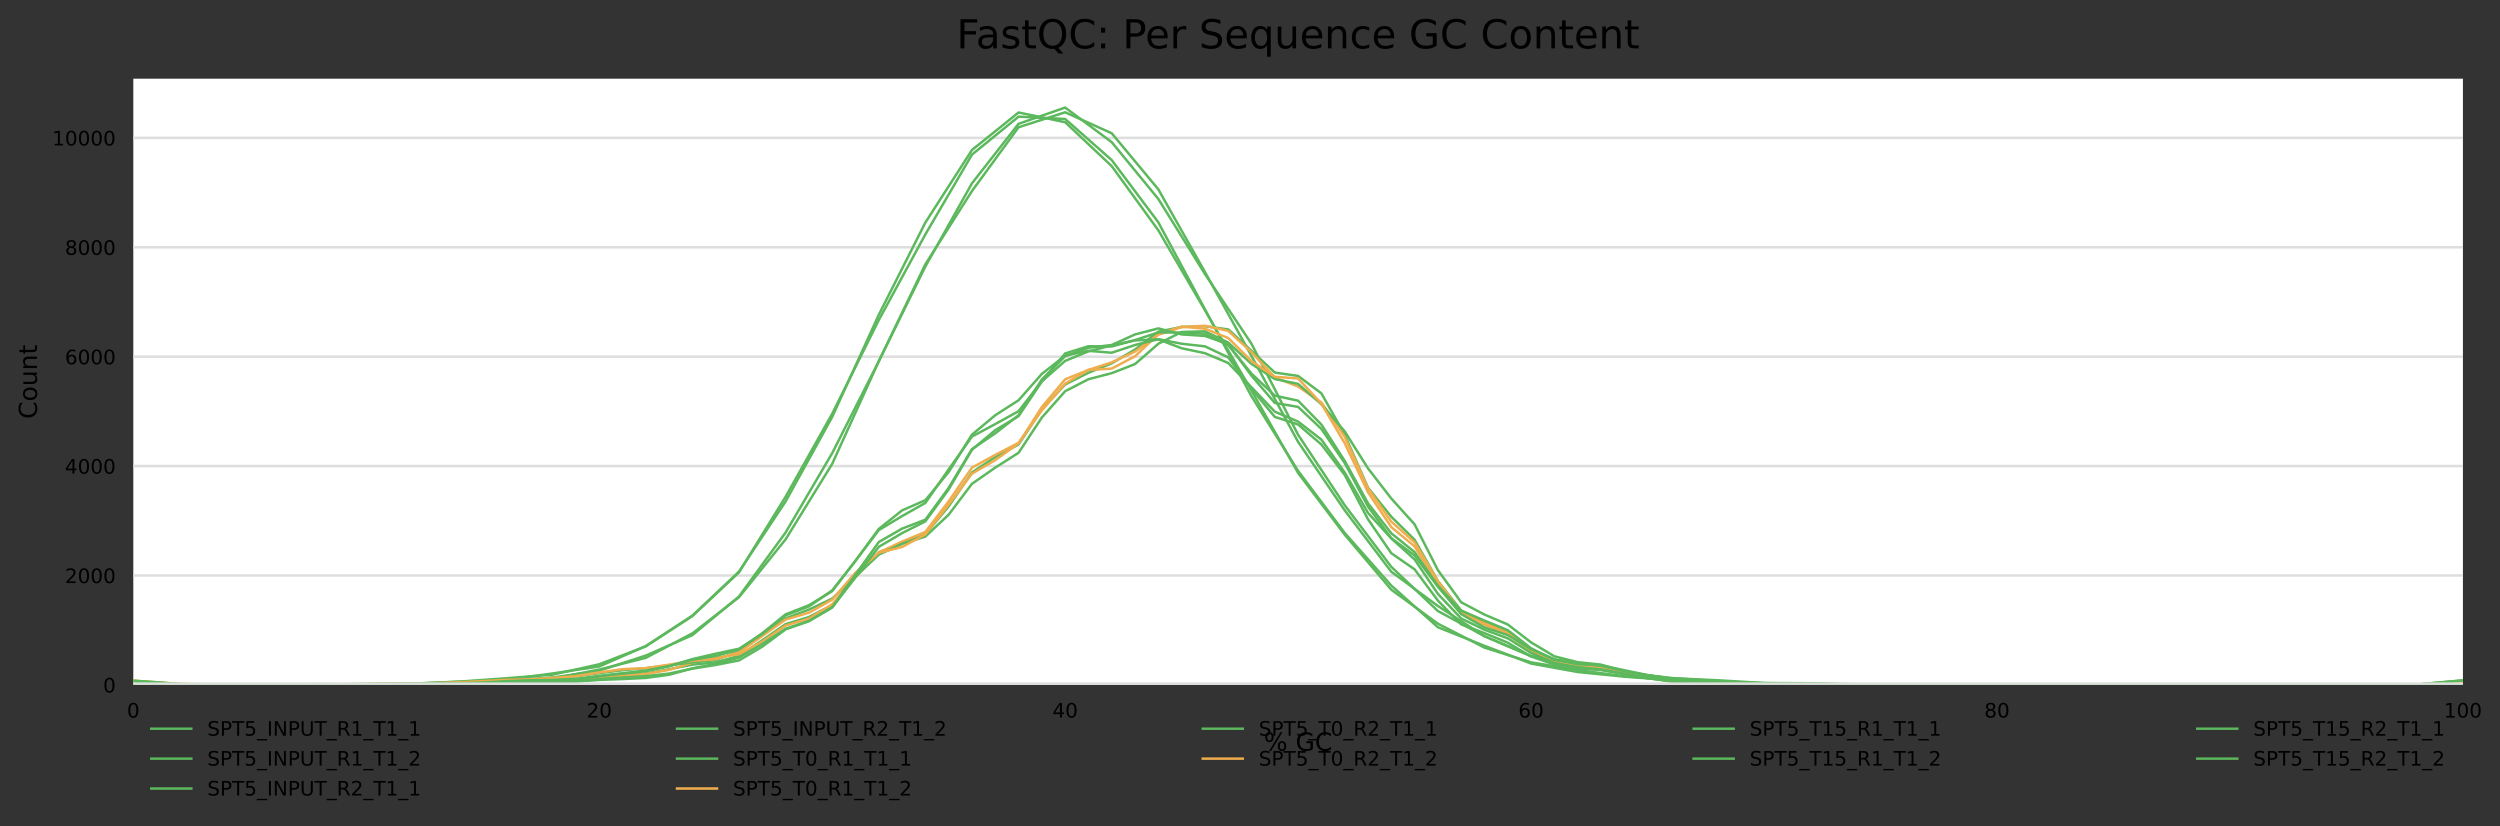<?xml version="1.0" encoding="utf-8" standalone="no"?>
<!DOCTYPE svg PUBLIC "-//W3C//DTD SVG 1.1//EN"
  "http://www.w3.org/Graphics/SVG/1.1/DTD/svg11.dtd">
<!-- Created with matplotlib (https://matplotlib.org/) -->
<svg height="330.542pt" version="1.1" viewBox="0 0 1000.138 330.542" width="1000.138pt" xmlns="http://www.w3.org/2000/svg" xmlns:xlink="http://www.w3.org/1999/xlink">
 <rect x="0" y="0" width="1000.138" height="330.542" fill="#333333" stroke="none"/>
 <defs>
  <style type="text/css">*{stroke-linecap:butt;stroke-linejoin:round;}</style>
 </defs>
 <g id="figure_1">
  <g id="axes_1">
   <g id="patch_1">
    <path d="M 53.328 273.99 
L 985.303 273.99 
L 985.303 31.483 
L 53.328 31.483 
z
" style="fill:#ffffff;"/>
   </g>
   <g id="matplotlib.axis_1">
    <g id="xtick_1">
     <g id="text_1">
      <!-- 0 -->
      <g transform="translate(50.783 287.069)scale(0.08 -0.08)">
       <defs>
        <path d="M 31.781 66.406 
Q 24.172 66.406 20.328 58.906 
Q 16.5 51.422 16.5 36.375 
Q 16.5 21.391 20.328 13.891 
Q 24.172 6.391 31.781 6.391 
Q 39.453 6.391 43.281 13.891 
Q 47.125 21.391 47.125 36.375 
Q 47.125 51.422 43.281 58.906 
Q 39.453 66.406 31.781 66.406 
z
M 31.781 74.219 
Q 44.047 74.219 50.516 64.516 
Q 56.984 54.828 56.984 36.375 
Q 56.984 17.969 50.516 8.266 
Q 44.047 -1.422 31.781 -1.422 
Q 19.531 -1.422 13.062 8.266 
Q 6.594 17.969 6.594 36.375 
Q 6.594 54.828 13.062 64.516 
Q 19.531 74.219 31.781 74.219 
z
" id="DejaVuSans-48"/>
       </defs>
       <use xlink:href="#DejaVuSans-48"/>
      </g>
     </g>
    </g>
    <g id="xtick_2">
     <g id="text_2">
      <!-- 20 -->
      <g transform="translate(234.633 287.069)scale(0.08 -0.08)">
       <defs>
        <path d="M 19.188 8.297 
L 53.609 8.297 
L 53.609 0 
L 7.328 0 
L 7.328 8.297 
Q 12.938 14.109 22.625 23.891 
Q 32.328 33.688 34.812 36.531 
Q 39.547 41.844 41.422 45.531 
Q 43.312 49.219 43.312 52.781 
Q 43.312 58.594 39.234 62.25 
Q 35.156 65.922 28.609 65.922 
Q 23.969 65.922 18.812 64.312 
Q 13.672 62.703 7.812 59.422 
L 7.812 69.391 
Q 13.766 71.781 18.938 73 
Q 24.125 74.219 28.422 74.219 
Q 39.75 74.219 46.484 68.547 
Q 53.219 62.891 53.219 53.422 
Q 53.219 48.922 51.531 44.891 
Q 49.859 40.875 45.406 35.406 
Q 44.188 33.984 37.641 27.219 
Q 31.109 20.453 19.188 8.297 
z
" id="DejaVuSans-50"/>
       </defs>
       <use xlink:href="#DejaVuSans-50"/>
       <use x="63.623" xlink:href="#DejaVuSans-48"/>
      </g>
     </g>
    </g>
    <g id="xtick_3">
     <g id="text_3">
      <!-- 40 -->
      <g transform="translate(421.028 287.069)scale(0.08 -0.08)">
       <defs>
        <path d="M 37.797 64.312 
L 12.891 25.391 
L 37.797 25.391 
z
M 35.203 72.906 
L 47.609 72.906 
L 47.609 25.391 
L 58.016 25.391 
L 58.016 17.188 
L 47.609 17.188 
L 47.609 0 
L 37.797 0 
L 37.797 17.188 
L 4.891 17.188 
L 4.891 26.703 
z
" id="DejaVuSans-52"/>
       </defs>
       <use xlink:href="#DejaVuSans-52"/>
       <use x="63.623" xlink:href="#DejaVuSans-48"/>
      </g>
     </g>
    </g>
    <g id="xtick_4">
     <g id="text_4">
      <!-- 60 -->
      <g transform="translate(607.423 287.069)scale(0.08 -0.08)">
       <defs>
        <path d="M 33.016 40.375 
Q 26.375 40.375 22.484 35.828 
Q 18.609 31.297 18.609 23.391 
Q 18.609 15.531 22.484 10.953 
Q 26.375 6.391 33.016 6.391 
Q 39.656 6.391 43.531 10.953 
Q 47.406 15.531 47.406 23.391 
Q 47.406 31.297 43.531 35.828 
Q 39.656 40.375 33.016 40.375 
z
M 52.594 71.297 
L 52.594 62.312 
Q 48.875 64.062 45.094 64.984 
Q 41.312 65.922 37.594 65.922 
Q 27.828 65.922 22.672 59.328 
Q 17.531 52.734 16.797 39.406 
Q 19.672 43.656 24.016 45.922 
Q 28.375 48.188 33.594 48.188 
Q 44.578 48.188 50.953 41.516 
Q 57.328 34.859 57.328 23.391 
Q 57.328 12.156 50.688 5.359 
Q 44.047 -1.422 33.016 -1.422 
Q 20.359 -1.422 13.672 8.266 
Q 6.984 17.969 6.984 36.375 
Q 6.984 53.656 15.188 63.938 
Q 23.391 74.219 37.203 74.219 
Q 40.922 74.219 44.703 73.484 
Q 48.484 72.75 52.594 71.297 
z
" id="DejaVuSans-54"/>
       </defs>
       <use xlink:href="#DejaVuSans-54"/>
       <use x="63.623" xlink:href="#DejaVuSans-48"/>
      </g>
     </g>
    </g>
    <g id="xtick_5">
     <g id="text_5">
      <!-- 80 -->
      <g transform="translate(793.818 287.069)scale(0.08 -0.08)">
       <defs>
        <path d="M 31.781 34.625 
Q 24.75 34.625 20.719 30.859 
Q 16.703 27.094 16.703 20.516 
Q 16.703 13.922 20.719 10.156 
Q 24.75 6.391 31.781 6.391 
Q 38.812 6.391 42.859 10.172 
Q 46.922 13.969 46.922 20.516 
Q 46.922 27.094 42.891 30.859 
Q 38.875 34.625 31.781 34.625 
z
M 21.922 38.812 
Q 15.578 40.375 12.031 44.719 
Q 8.5 49.078 8.5 55.328 
Q 8.5 64.062 14.719 69.141 
Q 20.953 74.219 31.781 74.219 
Q 42.672 74.219 48.875 69.141 
Q 55.078 64.062 55.078 55.328 
Q 55.078 49.078 51.531 44.719 
Q 48 40.375 41.703 38.812 
Q 48.828 37.156 52.797 32.312 
Q 56.781 27.484 56.781 20.516 
Q 56.781 9.906 50.312 4.234 
Q 43.844 -1.422 31.781 -1.422 
Q 19.734 -1.422 13.25 4.234 
Q 6.781 9.906 6.781 20.516 
Q 6.781 27.484 10.781 32.312 
Q 14.797 37.156 21.922 38.812 
z
M 18.312 54.391 
Q 18.312 48.734 21.844 45.562 
Q 25.391 42.391 31.781 42.391 
Q 38.141 42.391 41.719 45.562 
Q 45.312 48.734 45.312 54.391 
Q 45.312 60.062 41.719 63.234 
Q 38.141 66.406 31.781 66.406 
Q 25.391 66.406 21.844 63.234 
Q 18.312 60.062 18.312 54.391 
z
" id="DejaVuSans-56"/>
       </defs>
       <use xlink:href="#DejaVuSans-56"/>
       <use x="63.623" xlink:href="#DejaVuSans-48"/>
      </g>
     </g>
    </g>
    <g id="xtick_6">
     <g id="text_6">
      <!-- 100 -->
      <g transform="translate(977.668 287.069)scale(0.08 -0.08)">
       <defs>
        <path d="M 12.406 8.297 
L 28.516 8.297 
L 28.516 63.922 
L 10.984 60.406 
L 10.984 69.391 
L 28.422 72.906 
L 38.281 72.906 
L 38.281 8.297 
L 54.391 8.297 
L 54.391 0 
L 12.406 0 
z
" id="DejaVuSans-49"/>
       </defs>
       <use xlink:href="#DejaVuSans-49"/>
       <use x="63.623" xlink:href="#DejaVuSans-48"/>
       <use x="127.246" xlink:href="#DejaVuSans-48"/>
      </g>
     </g>
    </g>
    <g id="text_7">
     <!-- % GC -->
     <g transform="translate(505.61 300.331)scale(0.1 -0.1)">
      <defs>
       <path d="M 72.703 32.078 
Q 68.453 32.078 66.031 28.469 
Q 63.625 24.859 63.625 18.406 
Q 63.625 12.062 66.031 8.422 
Q 68.453 4.781 72.703 4.781 
Q 76.859 4.781 79.266 8.422 
Q 81.688 12.062 81.688 18.406 
Q 81.688 24.812 79.266 28.438 
Q 76.859 32.078 72.703 32.078 
z
M 72.703 38.281 
Q 80.422 38.281 84.953 32.906 
Q 89.5 27.547 89.5 18.406 
Q 89.5 9.281 84.938 3.922 
Q 80.375 -1.422 72.703 -1.422 
Q 64.891 -1.422 60.344 3.922 
Q 55.812 9.281 55.812 18.406 
Q 55.812 27.594 60.375 32.938 
Q 64.938 38.281 72.703 38.281 
z
M 22.312 68.016 
Q 18.109 68.016 15.688 64.375 
Q 13.281 60.75 13.281 54.391 
Q 13.281 47.953 15.672 44.328 
Q 18.062 40.719 22.312 40.719 
Q 26.562 40.719 28.969 44.328 
Q 31.391 47.953 31.391 54.391 
Q 31.391 60.688 28.953 64.344 
Q 26.516 68.016 22.312 68.016 
z
M 66.406 74.219 
L 74.219 74.219 
L 28.609 -1.422 
L 20.797 -1.422 
z
M 22.312 74.219 
Q 30.031 74.219 34.609 68.875 
Q 39.203 63.531 39.203 54.391 
Q 39.203 45.172 34.641 39.844 
Q 30.078 34.516 22.312 34.516 
Q 14.547 34.516 10.031 39.859 
Q 5.516 45.219 5.516 54.391 
Q 5.516 63.484 10.047 68.844 
Q 14.594 74.219 22.312 74.219 
z
" id="DejaVuSans-37"/>
       <path id="DejaVuSans-32"/>
       <path d="M 59.516 10.406 
L 59.516 29.984 
L 43.406 29.984 
L 43.406 38.094 
L 69.281 38.094 
L 69.281 6.781 
Q 63.578 2.734 56.688 0.656 
Q 49.812 -1.422 42 -1.422 
Q 24.906 -1.422 15.25 8.562 
Q 5.609 18.562 5.609 36.375 
Q 5.609 54.25 15.25 64.234 
Q 24.906 74.219 42 74.219 
Q 49.125 74.219 55.547 72.453 
Q 61.969 70.703 67.391 67.281 
L 67.391 56.781 
Q 61.922 61.422 55.766 63.766 
Q 49.609 66.109 42.828 66.109 
Q 29.438 66.109 22.719 58.641 
Q 16.016 51.172 16.016 36.375 
Q 16.016 21.625 22.719 14.156 
Q 29.438 6.688 42.828 6.688 
Q 48.047 6.688 52.141 7.594 
Q 56.25 8.5 59.516 10.406 
z
" id="DejaVuSans-71"/>
       <path d="M 64.406 67.281 
L 64.406 56.891 
Q 59.422 61.531 53.781 63.812 
Q 48.141 66.109 41.797 66.109 
Q 29.297 66.109 22.656 58.469 
Q 16.016 50.828 16.016 36.375 
Q 16.016 21.969 22.656 14.328 
Q 29.297 6.688 41.797 6.688 
Q 48.141 6.688 53.781 8.984 
Q 59.422 11.281 64.406 15.922 
L 64.406 5.609 
Q 59.234 2.094 53.438 0.328 
Q 47.656 -1.422 41.219 -1.422 
Q 24.656 -1.422 15.125 8.703 
Q 5.609 18.844 5.609 36.375 
Q 5.609 53.953 15.125 64.078 
Q 24.656 74.219 41.219 74.219 
Q 47.75 74.219 53.531 72.484 
Q 59.328 70.75 64.406 67.281 
z
" id="DejaVuSans-67"/>
      </defs>
      <use xlink:href="#DejaVuSans-37"/>
      <use x="95.02" xlink:href="#DejaVuSans-32"/>
      <use x="126.807" xlink:href="#DejaVuSans-71"/>
      <use x="204.297" xlink:href="#DejaVuSans-67"/>
     </g>
    </g>
   </g>
   <g id="matplotlib.axis_2">
    <g id="ytick_1">
     <g id="line2d_1">
      <path clip-path="url(#p49868b5a95)" d="M 53.328 273.99 
L 985.303 273.99 
" style="fill:none;stroke:#dedede;stroke-linecap:square;"/>
     </g>
     <g id="text_8">
      <!-- 0 -->
      <g transform="translate(41.238 277.029)scale(0.08 -0.08)">
       <use xlink:href="#DejaVuSans-48"/>
      </g>
     </g>
    </g>
    <g id="ytick_2">
     <g id="line2d_2">
      <path clip-path="url(#p49868b5a95)" d="M 53.328 230.223 
L 985.303 230.223 
" style="fill:none;stroke:#dedede;stroke-linecap:square;"/>
     </g>
     <g id="text_9">
      <!-- 2000 -->
      <g transform="translate(25.968 233.262)scale(0.08 -0.08)">
       <use xlink:href="#DejaVuSans-50"/>
       <use x="63.623" xlink:href="#DejaVuSans-48"/>
       <use x="127.246" xlink:href="#DejaVuSans-48"/>
       <use x="190.869" xlink:href="#DejaVuSans-48"/>
      </g>
     </g>
    </g>
    <g id="ytick_3">
     <g id="line2d_3">
      <path clip-path="url(#p49868b5a95)" d="M 53.328 186.456 
L 985.303 186.456 
" style="fill:none;stroke:#dedede;stroke-linecap:square;"/>
     </g>
     <g id="text_10">
      <!-- 4000 -->
      <g transform="translate(25.968 189.495)scale(0.08 -0.08)">
       <use xlink:href="#DejaVuSans-52"/>
       <use x="63.623" xlink:href="#DejaVuSans-48"/>
       <use x="127.246" xlink:href="#DejaVuSans-48"/>
       <use x="190.869" xlink:href="#DejaVuSans-48"/>
      </g>
     </g>
    </g>
    <g id="ytick_4">
     <g id="line2d_4">
      <path clip-path="url(#p49868b5a95)" d="M 53.328 142.689 
L 985.303 142.689 
" style="fill:none;stroke:#dedede;stroke-linecap:square;"/>
     </g>
     <g id="text_11">
      <!-- 6000 -->
      <g transform="translate(25.968 145.728)scale(0.08 -0.08)">
       <use xlink:href="#DejaVuSans-54"/>
       <use x="63.623" xlink:href="#DejaVuSans-48"/>
       <use x="127.246" xlink:href="#DejaVuSans-48"/>
       <use x="190.869" xlink:href="#DejaVuSans-48"/>
      </g>
     </g>
    </g>
    <g id="ytick_5">
     <g id="line2d_5">
      <path clip-path="url(#p49868b5a95)" d="M 53.328 98.921 
L 985.303 98.921 
" style="fill:none;stroke:#dedede;stroke-linecap:square;"/>
     </g>
     <g id="text_12">
      <!-- 8000 -->
      <g transform="translate(25.968 101.961)scale(0.08 -0.08)">
       <use xlink:href="#DejaVuSans-56"/>
       <use x="63.623" xlink:href="#DejaVuSans-48"/>
       <use x="127.246" xlink:href="#DejaVuSans-48"/>
       <use x="190.869" xlink:href="#DejaVuSans-48"/>
      </g>
     </g>
    </g>
    <g id="ytick_6">
     <g id="line2d_6">
      <path clip-path="url(#p49868b5a95)" d="M 53.328 55.154 
L 985.303 55.154 
" style="fill:none;stroke:#dedede;stroke-linecap:square;"/>
     </g>
     <g id="text_13">
      <!-- 10000 -->
      <g transform="translate(20.878 58.194)scale(0.08 -0.08)">
       <use xlink:href="#DejaVuSans-49"/>
       <use x="63.623" xlink:href="#DejaVuSans-48"/>
       <use x="127.246" xlink:href="#DejaVuSans-48"/>
       <use x="190.869" xlink:href="#DejaVuSans-48"/>
       <use x="254.492" xlink:href="#DejaVuSans-48"/>
      </g>
     </g>
    </g>
    <g id="text_14">
     <!-- Count -->
     <g transform="translate(14.798 167.585)rotate(-90)scale(0.1 -0.1)">
      <defs>
       <path d="M 30.609 48.391 
Q 23.391 48.391 19.188 42.75 
Q 14.984 37.109 14.984 27.297 
Q 14.984 17.484 19.156 11.844 
Q 23.344 6.203 30.609 6.203 
Q 37.797 6.203 41.984 11.859 
Q 46.188 17.531 46.188 27.297 
Q 46.188 37.016 41.984 42.703 
Q 37.797 48.391 30.609 48.391 
z
M 30.609 56 
Q 42.328 56 49.016 48.375 
Q 55.719 40.766 55.719 27.297 
Q 55.719 13.875 49.016 6.219 
Q 42.328 -1.422 30.609 -1.422 
Q 18.844 -1.422 12.172 6.219 
Q 5.516 13.875 5.516 27.297 
Q 5.516 40.766 12.172 48.375 
Q 18.844 56 30.609 56 
z
" id="DejaVuSans-111"/>
       <path d="M 8.5 21.578 
L 8.5 54.688 
L 17.484 54.688 
L 17.484 21.922 
Q 17.484 14.156 20.5 10.266 
Q 23.531 6.391 29.594 6.391 
Q 36.859 6.391 41.078 11.031 
Q 45.312 15.672 45.312 23.688 
L 45.312 54.688 
L 54.297 54.688 
L 54.297 0 
L 45.312 0 
L 45.312 8.406 
Q 42.047 3.422 37.719 1 
Q 33.406 -1.422 27.688 -1.422 
Q 18.266 -1.422 13.375 4.438 
Q 8.5 10.297 8.5 21.578 
z
M 31.109 56 
z
" id="DejaVuSans-117"/>
       <path d="M 54.891 33.016 
L 54.891 0 
L 45.906 0 
L 45.906 32.719 
Q 45.906 40.484 42.875 44.328 
Q 39.844 48.188 33.797 48.188 
Q 26.516 48.188 22.312 43.547 
Q 18.109 38.922 18.109 30.906 
L 18.109 0 
L 9.078 0 
L 9.078 54.688 
L 18.109 54.688 
L 18.109 46.188 
Q 21.344 51.125 25.703 53.562 
Q 30.078 56 35.797 56 
Q 45.219 56 50.047 50.172 
Q 54.891 44.344 54.891 33.016 
z
" id="DejaVuSans-110"/>
       <path d="M 18.312 70.219 
L 18.312 54.688 
L 36.812 54.688 
L 36.812 47.703 
L 18.312 47.703 
L 18.312 18.016 
Q 18.312 11.328 20.141 9.422 
Q 21.969 7.516 27.594 7.516 
L 36.812 7.516 
L 36.812 0 
L 27.594 0 
Q 17.188 0 13.234 3.875 
Q 9.281 7.766 9.281 18.016 
L 9.281 47.703 
L 2.688 47.703 
L 2.688 54.688 
L 9.281 54.688 
L 9.281 70.219 
z
" id="DejaVuSans-116"/>
      </defs>
      <use xlink:href="#DejaVuSans-67"/>
      <use x="69.824" xlink:href="#DejaVuSans-111"/>
      <use x="131.006" xlink:href="#DejaVuSans-117"/>
      <use x="194.385" xlink:href="#DejaVuSans-110"/>
      <use x="257.764" xlink:href="#DejaVuSans-116"/>
     </g>
    </g>
   </g>
   <g id="line2d_7">
    <path clip-path="url(#p49868b5a95)" d="M 53.328 273.99 
L 62.648 273.99 
L 71.968 273.99 
L 81.287 273.99 
L 90.607 273.99 
L 99.927 273.968 
L 109.247 273.946 
L 118.566 273.946 
L 127.886 273.946 
L 137.206 273.87 
L 146.526 273.793 
L 155.845 273.727 
L 165.165 273.662 
L 174.485 273.498 
L 183.805 273.334 
L 193.124 272.94 
L 202.444 272.546 
L 211.764 271.802 
L 221.084 271.058 
L 230.403 269.679 
L 239.723 268.3 
L 249.043 265.28 
L 258.363 262.26 
L 267.682 258.168 
L 277.002 254.076 
L 286.322 246.351 
L 295.642 238.626 
L 304.961 225.835 
L 314.281 213.044 
L 323.601 197.168 
L 332.921 181.291 
L 342.24 162.92 
L 351.56 144.549 
L 360.88 125.138 
L 370.2 105.727 
L 379.519 91.076 
L 388.839 76.425 
L 398.159 63.667 
L 407.479 50.909 
L 416.798 47.911 
L 426.118 44.913 
L 435.438 49.114 
L 444.758 53.316 
L 454.077 64.531 
L 463.397 75.747 
L 472.717 92.28 
L 482.037 108.813 
L 491.356 125.619 
L 500.676 142.426 
L 509.996 159.605 
L 519.316 176.783 
L 528.635 190.471 
L 537.955 204.16 
L 547.275 216.447 
L 556.595 228.735 
L 565.914 235.584 
L 575.234 242.434 
L 584.554 248.485 
L 593.874 254.536 
L 603.193 258.529 
L 612.513 262.523 
L 621.833 264.219 
L 631.153 265.915 
L 640.472 267.502 
L 649.792 269.088 
L 659.112 270.16 
L 668.432 271.233 
L 677.751 271.856 
L 687.071 272.48 
L 696.391 272.929 
L 705.711 273.377 
L 715.03 273.52 
L 724.35 273.662 
L 733.67 273.76 
L 742.99 273.859 
L 752.309 273.87 
L 761.629 273.881 
L 770.949 273.913 
L 780.269 273.946 
L 789.588 273.957 
L 798.908 273.968 
L 808.228 273.968 
L 817.548 273.968 
L 826.867 273.979 
L 836.187 273.99 
L 845.507 273.99 
L 854.827 273.99 
L 864.146 273.99 
L 873.466 273.99 
L 882.786 273.99 
L 892.106 273.99 
L 901.425 273.99 
L 910.745 273.99 
L 920.065 273.99 
L 929.385 273.99 
L 938.704 273.99 
L 948.024 273.99 
L 957.344 273.99 
L 966.664 273.99 
L 975.983 273.99 
L 985.303 273.99 
" style="fill:none;stroke:#5cb85c;stroke-linecap:square;"/>
   </g>
   <g id="line2d_8">
    <path clip-path="url(#p49868b5a95)" d="M 53.328 273.968 
L 62.648 273.935 
L 71.968 273.903 
L 81.287 273.903 
L 90.607 273.903 
L 99.927 273.903 
L 109.247 273.903 
L 118.566 273.903 
L 127.886 273.903 
L 137.206 273.859 
L 146.526 273.815 
L 155.845 273.782 
L 165.165 273.749 
L 174.485 273.541 
L 183.805 273.334 
L 193.124 273.027 
L 202.444 272.721 
L 211.764 272.097 
L 221.084 271.473 
L 230.403 269.668 
L 239.723 267.863 
L 249.043 265.51 
L 258.363 263.158 
L 267.682 258.267 
L 277.002 253.376 
L 286.322 246.143 
L 295.642 238.911 
L 304.961 227.345 
L 314.281 215.78 
L 323.601 200.68 
L 332.921 185.58 
L 342.24 165.054 
L 351.56 144.527 
L 360.88 125.565 
L 370.2 106.603 
L 379.519 89.971 
L 388.839 73.34 
L 398.159 61.435 
L 407.479 49.53 
L 416.798 46.281 
L 426.118 43.031 
L 435.438 49.957 
L 444.758 56.883 
L 454.077 68.241 
L 463.397 79.598 
L 472.717 94.599 
L 482.037 109.601 
L 491.356 123.573 
L 500.676 137.546 
L 509.996 155.742 
L 519.316 173.938 
L 528.635 188.031 
L 537.955 202.124 
L 547.275 214.445 
L 556.595 226.765 
L 565.914 235.606 
L 575.234 244.447 
L 584.554 249.48 
L 593.874 254.514 
L 603.193 258.453 
L 612.513 262.392 
L 621.833 264.536 
L 631.153 266.681 
L 640.472 267.808 
L 649.792 268.935 
L 659.112 270.117 
L 668.432 271.298 
L 677.751 271.714 
L 687.071 272.13 
L 696.391 272.688 
L 705.711 273.246 
L 715.03 273.29 
L 724.35 273.334 
L 733.67 273.541 
L 742.99 273.749 
L 752.309 273.848 
L 761.629 273.946 
L 770.949 273.935 
L 780.269 273.924 
L 789.588 273.913 
L 798.908 273.903 
L 808.228 273.935 
L 817.548 273.968 
L 826.867 273.968 
L 836.187 273.968 
L 845.507 273.979 
L 854.827 273.99 
L 864.146 273.968 
L 873.466 273.946 
L 882.786 273.968 
L 892.106 273.99 
L 901.425 273.99 
L 910.745 273.99 
L 920.065 273.99 
L 929.385 273.99 
L 938.704 273.99 
L 948.024 273.99 
L 957.344 273.99 
L 966.664 273.99 
L 975.983 273.99 
L 985.303 273.99 
" style="fill:none;stroke:#5cb85c;stroke-linecap:square;"/>
   </g>
   <g id="line2d_9">
    <path clip-path="url(#p49868b5a95)" d="M 53.328 273.99 
L 62.648 273.99 
L 71.968 273.99 
L 81.287 273.935 
L 90.607 273.881 
L 99.927 273.903 
L 109.247 273.924 
L 118.566 273.903 
L 127.886 273.881 
L 137.206 273.793 
L 146.526 273.706 
L 155.845 273.585 
L 165.165 273.465 
L 174.485 273.093 
L 183.805 272.721 
L 193.124 272.349 
L 202.444 271.977 
L 211.764 270.697 
L 221.084 269.416 
L 230.403 268.027 
L 239.723 266.637 
L 249.043 262.545 
L 258.363 258.453 
L 267.682 252.358 
L 277.002 246.264 
L 286.322 237.477 
L 295.642 228.691 
L 304.961 214.653 
L 314.281 200.614 
L 323.601 183.709 
L 332.921 166.804 
L 342.24 146.376 
L 351.56 125.948 
L 360.88 107.489 
L 370.2 89.03 
L 379.519 74.521 
L 388.839 60.012 
L 398.159 52.506 
L 407.479 45 
L 416.798 46.948 
L 426.118 48.896 
L 435.438 57.682 
L 444.758 66.468 
L 454.077 79.303 
L 463.397 92.138 
L 472.717 108.113 
L 482.037 124.088 
L 491.356 140.194 
L 500.676 156.3 
L 509.996 172.757 
L 519.316 189.213 
L 528.635 201.555 
L 537.955 213.898 
L 547.275 224.905 
L 556.595 235.913 
L 565.914 242.718 
L 575.234 249.524 
L 584.554 254.306 
L 593.874 259.087 
L 603.193 262.031 
L 612.513 264.974 
L 621.833 266.517 
L 631.153 268.06 
L 640.472 269.296 
L 649.792 270.532 
L 659.112 271.222 
L 668.432 271.911 
L 677.751 272.513 
L 687.071 273.115 
L 696.391 273.279 
L 705.711 273.443 
L 715.03 273.552 
L 724.35 273.662 
L 733.67 273.76 
L 742.99 273.859 
L 752.309 273.87 
L 761.629 273.881 
L 770.949 273.903 
L 780.269 273.924 
L 789.588 273.946 
L 798.908 273.968 
L 808.228 273.979 
L 817.548 273.99 
L 826.867 273.99 
L 836.187 273.99 
L 845.507 273.99 
L 854.827 273.99 
L 864.146 273.979 
L 873.466 273.968 
L 882.786 273.979 
L 892.106 273.99 
L 901.425 273.99 
L 910.745 273.99 
L 920.065 273.99 
L 929.385 273.99 
L 938.704 273.99 
L 948.024 273.99 
L 957.344 273.99 
L 966.664 273.99 
L 975.983 273.99 
L 985.303 273.99 
" style="fill:none;stroke:#5cb85c;stroke-linecap:square;"/>
   </g>
   <g id="line2d_10">
    <path clip-path="url(#p49868b5a95)" d="M 53.328 273.968 
L 62.648 273.924 
L 71.968 273.881 
L 81.287 273.859 
L 90.607 273.837 
L 99.927 273.793 
L 109.247 273.749 
L 118.566 273.749 
L 127.886 273.749 
L 137.206 273.782 
L 146.526 273.815 
L 155.845 273.695 
L 165.165 273.574 
L 174.485 273.126 
L 183.805 272.677 
L 193.124 272.01 
L 202.444 271.342 
L 211.764 270.62 
L 221.084 269.898 
L 230.403 267.819 
L 239.723 265.74 
L 249.043 262.151 
L 258.363 258.562 
L 267.682 252.511 
L 277.002 246.461 
L 286.322 237.707 
L 295.642 228.954 
L 304.961 213.843 
L 314.281 198.732 
L 323.601 182.134 
L 332.921 165.535 
L 342.24 146.792 
L 351.56 128.049 
L 360.88 110.903 
L 370.2 93.757 
L 379.519 77.804 
L 388.839 61.851 
L 398.159 54.257 
L 407.479 46.663 
L 416.798 47.134 
L 426.118 47.604 
L 435.438 55.833 
L 444.758 64.061 
L 454.077 76.502 
L 463.397 88.943 
L 472.717 106.34 
L 482.037 123.737 
L 491.356 141.146 
L 500.676 158.554 
L 509.996 173.479 
L 519.316 188.403 
L 528.635 200.811 
L 537.955 213.219 
L 547.275 223.745 
L 556.595 234.271 
L 565.914 242.598 
L 575.234 250.925 
L 584.554 254.645 
L 593.874 258.365 
L 603.193 261.91 
L 612.513 265.455 
L 621.833 267.151 
L 631.153 268.847 
L 640.472 269.777 
L 649.792 270.708 
L 659.112 271.386 
L 668.432 272.064 
L 677.751 272.491 
L 687.071 272.918 
L 696.391 273.093 
L 705.711 273.268 
L 715.03 273.443 
L 724.35 273.618 
L 733.67 273.717 
L 742.99 273.815 
L 752.309 273.837 
L 761.629 273.859 
L 770.949 273.892 
L 780.269 273.924 
L 789.588 273.946 
L 798.908 273.968 
L 808.228 273.957 
L 817.548 273.946 
L 826.867 273.957 
L 836.187 273.968 
L 845.507 273.968 
L 854.827 273.968 
L 864.146 273.979 
L 873.466 273.99 
L 882.786 273.99 
L 892.106 273.99 
L 901.425 273.99 
L 910.745 273.99 
L 920.065 273.99 
L 929.385 273.99 
L 938.704 273.99 
L 948.024 273.99 
L 957.344 273.99 
L 966.664 273.99 
L 975.983 273.99 
L 985.303 273.99 
" style="fill:none;stroke:#5cb85c;stroke-linecap:square;"/>
   </g>
   <g id="line2d_11">
    <path clip-path="url(#p49868b5a95)" d="M 53.328 273.99 
L 62.648 273.99 
L 71.968 273.99 
L 81.287 273.99 
L 90.607 273.99 
L 99.927 273.99 
L 109.247 273.968 
L 118.566 273.957 
L 127.886 273.968 
L 137.206 273.87 
L 146.526 273.771 
L 155.845 273.749 
L 165.165 273.727 
L 174.485 273.585 
L 183.805 273.377 
L 193.124 273.279 
L 202.444 272.841 
L 211.764 272.436 
L 221.084 272.185 
L 230.403 271.627 
L 239.723 270.784 
L 249.043 270.248 
L 258.363 269.471 
L 267.682 267.742 
L 277.002 265.893 
L 286.322 264.996 
L 295.642 262.359 
L 304.961 256.133 
L 314.281 249.699 
L 323.601 246.854 
L 332.921 242.062 
L 342.24 230.836 
L 351.56 220.911 
L 360.88 217.421 
L 370.2 213.723 
L 379.519 202.584 
L 388.839 188.994 
L 398.159 182.845 
L 407.479 177.823 
L 416.798 163.762 
L 426.118 153.816 
L 435.438 149.122 
L 444.758 145.337 
L 454.077 139.811 
L 463.397 132.677 
L 472.717 130.795 
L 482.037 130.521 
L 491.356 131.769 
L 500.676 140.358 
L 509.996 149.046 
L 519.316 150.392 
L 528.635 157.372 
L 537.955 173.927 
L 547.275 195.111 
L 556.595 206.72 
L 565.914 215.933 
L 575.234 232.444 
L 584.554 244.261 
L 593.874 248.78 
L 603.193 253.015 
L 612.513 260.028 
L 621.833 264.536 
L 631.153 266.265 
L 640.472 267.13 
L 649.792 268.902 
L 659.112 270.904 
L 668.432 272.393 
L 677.751 272.786 
L 687.071 272.983 
L 696.391 273.323 
L 705.711 273.531 
L 715.03 273.596 
L 724.35 273.706 
L 733.67 273.826 
L 742.99 273.837 
L 752.309 273.837 
L 761.629 273.881 
L 770.949 273.924 
L 780.269 273.946 
L 789.588 273.968 
L 798.908 273.968 
L 808.228 273.979 
L 817.548 273.99 
L 826.867 273.99 
L 836.187 273.99 
L 845.507 273.979 
L 854.827 273.979 
L 864.146 273.99 
L 873.466 273.99 
L 882.786 273.99 
L 892.106 273.979 
L 901.425 273.979 
L 910.745 273.99 
L 920.065 273.968 
L 929.385 273.968 
L 938.704 273.99 
L 948.024 273.99 
L 957.344 273.99 
L 966.664 273.979 
L 975.983 273.946 
L 985.303 273.924 
" style="fill:none;stroke:#5cb85c;stroke-linecap:square;"/>
   </g>
   <g id="line2d_12">
    <path clip-path="url(#p49868b5a95)" d="M 53.328 272.327 
L 62.648 273.016 
L 71.968 273.706 
L 81.287 273.782 
L 90.607 273.859 
L 99.927 273.848 
L 109.247 273.793 
L 118.566 273.76 
L 127.886 273.771 
L 137.206 273.706 
L 146.526 273.651 
L 155.845 273.596 
L 165.165 273.531 
L 174.485 273.432 
L 183.805 273.279 
L 193.124 273.027 
L 202.444 272.579 
L 211.764 272.327 
L 221.084 272.185 
L 230.403 271.824 
L 239.723 270.959 
L 249.043 270.314 
L 258.363 269.602 
L 267.682 267.994 
L 277.002 265.127 
L 286.322 263.158 
L 295.642 261.724 
L 304.961 256.68 
L 314.281 250.279 
L 323.601 247.489 
L 332.921 241.756 
L 342.24 230.726 
L 351.56 221.043 
L 360.88 216.655 
L 370.2 212.793 
L 379.519 200.549 
L 388.839 187.069 
L 398.159 181.97 
L 407.479 177.166 
L 416.798 164.156 
L 426.118 153.477 
L 435.438 147.974 
L 444.758 144.943 
L 454.077 140.653 
L 463.397 133.902 
L 472.717 130.871 
L 482.037 130.303 
L 491.356 132.371 
L 500.676 140.894 
L 509.996 150.993 
L 519.316 154.637 
L 528.635 161.027 
L 537.955 174.759 
L 547.275 195.395 
L 556.595 208.689 
L 565.914 216.951 
L 575.234 232.521 
L 584.554 244.874 
L 593.874 249.918 
L 603.193 253.824 
L 612.513 260.411 
L 621.833 264.908 
L 631.153 266.725 
L 640.472 267.195 
L 649.792 268.847 
L 659.112 270.762 
L 668.432 272.174 
L 677.751 272.852 
L 687.071 273.104 
L 696.391 273.312 
L 705.711 273.476 
L 715.03 273.684 
L 724.35 273.749 
L 733.67 273.837 
L 742.99 273.804 
L 752.309 273.749 
L 761.629 273.848 
L 770.949 273.87 
L 780.269 273.881 
L 789.588 273.968 
L 798.908 273.957 
L 808.228 273.924 
L 817.548 273.913 
L 826.867 273.924 
L 836.187 273.957 
L 845.507 273.957 
L 854.827 273.946 
L 864.146 273.968 
L 873.466 273.946 
L 882.786 273.946 
L 892.106 273.935 
L 901.425 273.935 
L 910.745 273.968 
L 920.065 273.957 
L 929.385 273.924 
L 938.704 273.924 
L 948.024 273.946 
L 957.344 273.924 
L 966.664 273.848 
L 975.983 273.071 
L 985.303 272.349 
" style="fill:none;stroke:#f0ad4e;stroke-linecap:square;"/>
   </g>
   <g id="line2d_13">
    <path clip-path="url(#p49868b5a95)" d="M 53.328 273.99 
L 62.648 273.968 
L 71.968 273.957 
L 81.287 273.957 
L 90.607 273.946 
L 99.927 273.957 
L 109.247 273.935 
L 118.566 273.913 
L 127.886 273.924 
L 137.206 273.859 
L 146.526 273.793 
L 155.845 273.749 
L 165.165 273.706 
L 174.485 273.509 
L 183.805 273.158 
L 193.124 272.754 
L 202.444 272.053 
L 211.764 271.605 
L 221.084 271.145 
L 230.403 270.565 
L 239.723 269.285 
L 249.043 268.125 
L 258.363 267.305 
L 267.682 266.178 
L 277.002 264.985 
L 286.322 264.099 
L 295.642 260.455 
L 304.961 253.846 
L 314.281 247.38 
L 323.601 243.878 
L 332.921 239.48 
L 342.24 230.661 
L 351.56 221.896 
L 360.88 217.552 
L 370.2 214.653 
L 379.519 205.888 
L 388.839 193.546 
L 398.159 187.069 
L 407.479 181.138 
L 416.798 167.034 
L 426.118 156.508 
L 435.438 151.716 
L 444.758 149.276 
L 454.077 145.643 
L 463.397 137.524 
L 472.717 132.797 
L 482.037 132.557 
L 491.356 137.043 
L 500.676 145.599 
L 509.996 151.628 
L 519.316 153.587 
L 528.635 161.727 
L 537.955 172.593 
L 547.275 187.375 
L 556.595 199.433 
L 565.914 209.773 
L 575.234 228.078 
L 584.554 240.957 
L 593.874 245.87 
L 603.193 249.831 
L 612.513 256.997 
L 621.833 262.556 
L 631.153 264.908 
L 640.472 265.893 
L 649.792 268.552 
L 659.112 270.828 
L 668.432 272.185 
L 677.751 272.94 
L 687.071 273.191 
L 696.391 273.443 
L 705.711 273.487 
L 715.03 273.531 
L 724.35 273.662 
L 733.67 273.815 
L 742.99 273.903 
L 752.309 273.968 
L 761.629 273.968 
L 770.949 273.968 
L 780.269 273.979 
L 789.588 273.99 
L 798.908 273.99 
L 808.228 273.99 
L 817.548 273.99 
L 826.867 273.99 
L 836.187 273.99 
L 845.507 273.968 
L 854.827 273.968 
L 864.146 273.99 
L 873.466 273.99 
L 882.786 273.99 
L 892.106 273.99 
L 901.425 273.99 
L 910.745 273.99 
L 920.065 273.99 
L 929.385 273.99 
L 938.704 273.979 
L 948.024 273.968 
L 957.344 273.979 
L 966.664 273.99 
L 975.983 273.935 
L 985.303 273.881 
" style="fill:none;stroke:#5cb85c;stroke-linecap:square;"/>
   </g>
   <g id="line2d_14">
    <path clip-path="url(#p49868b5a95)" d="M 53.328 272.371 
L 62.648 272.962 
L 71.968 273.574 
L 81.287 273.717 
L 90.607 273.837 
L 99.927 273.87 
L 109.247 273.881 
L 118.566 273.782 
L 127.886 273.706 
L 137.206 273.727 
L 146.526 273.629 
L 155.845 273.443 
L 165.165 273.377 
L 174.485 273.29 
L 183.805 272.94 
L 193.124 272.469 
L 202.444 272.01 
L 211.764 271.758 
L 221.084 271.233 
L 230.403 270.511 
L 239.723 269.012 
L 249.043 267.709 
L 258.363 267.294 
L 267.682 265.904 
L 277.002 264.328 
L 286.322 263.727 
L 295.642 260.98 
L 304.961 254.426 
L 314.281 247.861 
L 323.601 245.104 
L 332.921 239.917 
L 342.24 229.096 
L 351.56 221.141 
L 360.88 218.822 
L 370.2 213.766 
L 379.519 201.807 
L 388.839 189.487 
L 398.159 184.07 
L 407.479 177.385 
L 416.798 162.843 
L 426.118 151.748 
L 435.438 147.984 
L 444.758 147.459 
L 454.077 142.524 
L 463.397 133.716 
L 472.717 130.675 
L 482.037 131.506 
L 491.356 135.215 
L 500.676 144.494 
L 509.996 150.731 
L 519.316 151.398 
L 528.635 161.508 
L 537.955 177.297 
L 547.275 196.927 
L 556.595 210.878 
L 565.914 218.581 
L 575.234 233.768 
L 584.554 245.29 
L 593.874 249.327 
L 603.193 253.179 
L 612.513 260.258 
L 621.833 265.193 
L 631.153 266.9 
L 640.472 267.447 
L 649.792 269.132 
L 659.112 271.09 
L 668.432 272.546 
L 677.751 273.18 
L 687.071 273.246 
L 696.391 273.509 
L 705.711 273.684 
L 715.03 273.662 
L 724.35 273.782 
L 733.67 273.913 
L 742.99 273.913 
L 752.309 273.903 
L 761.629 273.913 
L 770.949 273.903 
L 780.269 273.881 
L 789.588 273.881 
L 798.908 273.924 
L 808.228 273.946 
L 817.548 273.957 
L 826.867 273.99 
L 836.187 273.99 
L 845.507 273.957 
L 854.827 273.946 
L 864.146 273.968 
L 873.466 273.924 
L 882.786 273.924 
L 892.106 273.957 
L 901.425 273.935 
L 910.745 273.924 
L 920.065 273.946 
L 929.385 273.968 
L 938.704 273.924 
L 948.024 273.881 
L 957.344 273.913 
L 966.664 273.957 
L 975.983 273.585 
L 985.303 273.202 
" style="fill:none;stroke:#f0ad4e;stroke-linecap:square;"/>
   </g>
   <g id="line2d_15">
    <path clip-path="url(#p49868b5a95)" d="M 53.328 273.99 
L 62.648 273.979 
L 71.968 273.979 
L 81.287 273.979 
L 90.607 273.968 
L 99.927 273.979 
L 109.247 273.968 
L 118.566 273.957 
L 127.886 273.968 
L 137.206 273.968 
L 146.526 273.957 
L 155.845 273.848 
L 165.165 273.749 
L 174.485 273.727 
L 183.805 273.618 
L 193.124 273.421 
L 202.444 273.169 
L 211.764 273.027 
L 221.084 273.038 
L 230.403 272.699 
L 239.723 272.01 
L 249.043 271.67 
L 258.363 271.211 
L 267.682 269.953 
L 277.002 267.37 
L 286.322 265.587 
L 295.642 263.059 
L 304.961 257.61 
L 314.281 251.548 
L 323.601 248.408 
L 332.921 243.025 
L 342.24 230.945 
L 351.56 218.767 
L 360.88 213.285 
L 370.2 208.558 
L 379.519 195.789 
L 388.839 179.913 
L 398.159 172.078 
L 407.479 166.487 
L 416.798 152.635 
L 426.118 141.387 
L 435.438 138.509 
L 444.758 138.618 
L 454.077 136.025 
L 463.397 132.994 
L 472.717 133.027 
L 482.037 133.498 
L 491.356 138.093 
L 500.676 149.473 
L 509.996 158.281 
L 519.316 160.305 
L 528.635 169.857 
L 537.955 184.388 
L 547.275 201.358 
L 556.595 213.351 
L 565.914 220.857 
L 575.234 234.337 
L 584.554 244.294 
L 593.874 248.277 
L 603.193 252.106 
L 612.513 259.35 
L 621.833 263.989 
L 631.153 265.215 
L 640.472 266.145 
L 649.792 268.125 
L 659.112 270.051 
L 668.432 271.627 
L 677.751 272.327 
L 687.071 272.71 
L 696.391 273.268 
L 705.711 273.487 
L 715.03 273.531 
L 724.35 273.673 
L 733.67 273.815 
L 742.99 273.881 
L 752.309 273.946 
L 761.629 273.935 
L 770.949 273.957 
L 780.269 273.979 
L 789.588 273.968 
L 798.908 273.979 
L 808.228 273.979 
L 817.548 273.968 
L 826.867 273.968 
L 836.187 273.979 
L 845.507 273.99 
L 854.827 273.99 
L 864.146 273.99 
L 873.466 273.979 
L 882.786 273.979 
L 892.106 273.99 
L 901.425 273.99 
L 910.745 273.99 
L 920.065 273.99 
L 929.385 273.99 
L 938.704 273.99 
L 948.024 273.99 
L 957.344 273.99 
L 966.664 273.99 
L 975.983 273.979 
L 985.303 273.968 
" style="fill:none;stroke:#5cb85c;stroke-linecap:square;"/>
   </g>
   <g id="line2d_16">
    <path clip-path="url(#p49868b5a95)" d="M 53.328 272.283 
L 62.648 272.929 
L 71.968 273.684 
L 81.287 273.837 
L 90.607 273.881 
L 99.927 273.804 
L 109.247 273.826 
L 118.566 273.881 
L 127.886 273.837 
L 137.206 273.804 
L 146.526 273.815 
L 155.845 273.695 
L 165.165 273.531 
L 174.485 273.531 
L 183.805 273.531 
L 193.124 273.421 
L 202.444 273.071 
L 211.764 272.83 
L 221.084 272.797 
L 230.403 272.524 
L 239.723 271.659 
L 249.043 271.036 
L 258.363 270.489 
L 267.682 269.449 
L 277.002 267.491 
L 286.322 266.024 
L 295.642 264.197 
L 304.961 258.693 
L 314.281 251.767 
L 323.601 248.518 
L 332.921 243.003 
L 342.24 229.862 
L 351.56 216.852 
L 360.88 211.469 
L 370.2 207.913 
L 379.519 195.176 
L 388.839 179.672 
L 398.159 173.348 
L 407.479 166.126 
L 416.798 151.825 
L 426.118 142.503 
L 435.438 139.133 
L 444.758 138.006 
L 454.077 133.782 
L 463.397 131.375 
L 472.717 133.793 
L 482.037 134.395 
L 491.356 137.699 
L 500.676 150.304 
L 509.996 161.191 
L 519.316 162.778 
L 528.635 171.608 
L 537.955 185.23 
L 547.275 202.661 
L 556.595 215.298 
L 565.914 222.203 
L 575.234 234.731 
L 584.554 245.684 
L 593.874 251.012 
L 603.193 254.076 
L 612.513 259.7 
L 621.833 263.738 
L 631.153 265.215 
L 640.472 266.353 
L 649.792 268.475 
L 659.112 270.237 
L 668.432 271.714 
L 677.751 272.414 
L 687.071 272.863 
L 696.391 273.355 
L 705.711 273.432 
L 715.03 273.465 
L 724.35 273.552 
L 733.67 273.727 
L 742.99 273.815 
L 752.309 273.815 
L 761.629 273.848 
L 770.949 273.903 
L 780.269 273.946 
L 789.588 273.968 
L 798.908 273.968 
L 808.228 273.935 
L 817.548 273.903 
L 826.867 273.903 
L 836.187 273.903 
L 845.507 273.892 
L 854.827 273.935 
L 864.146 273.99 
L 873.466 273.903 
L 882.786 273.837 
L 892.106 273.881 
L 901.425 273.913 
L 910.745 273.924 
L 920.065 273.946 
L 929.385 273.935 
L 938.704 273.892 
L 948.024 273.881 
L 957.344 273.913 
L 966.664 273.892 
L 975.983 273.027 
L 985.303 272.217 
" style="fill:none;stroke:#5cb85c;stroke-linecap:square;"/>
   </g>
   <g id="line2d_17">
    <path clip-path="url(#p49868b5a95)" d="M 53.328 273.99 
L 62.648 273.99 
L 71.968 273.99 
L 81.287 273.99 
L 90.607 273.99 
L 99.927 273.968 
L 109.247 273.957 
L 118.566 273.946 
L 127.886 273.924 
L 137.206 273.913 
L 146.526 273.892 
L 155.845 273.859 
L 165.165 273.837 
L 174.485 273.706 
L 183.805 273.531 
L 193.124 273.355 
L 202.444 272.776 
L 211.764 272.327 
L 221.084 272.272 
L 230.403 271.878 
L 239.723 270.5 
L 249.043 269.46 
L 258.363 268.53 
L 267.682 266.517 
L 277.002 263.935 
L 286.322 262.436 
L 295.642 259.81 
L 304.961 253.299 
L 314.281 245.771 
L 323.601 242.128 
L 332.921 236.514 
L 342.24 224.292 
L 351.56 212.07 
L 360.88 206.457 
L 370.2 201.194 
L 379.519 187.78 
L 388.839 174.639 
L 398.159 169.649 
L 407.479 164.496 
L 416.798 152.558 
L 426.118 144.374 
L 435.438 140.566 
L 444.758 138.159 
L 454.077 136.178 
L 463.397 135.773 
L 472.717 139.319 
L 482.037 141.288 
L 491.356 145.216 
L 500.676 154.943 
L 509.996 164.703 
L 519.316 168.664 
L 528.635 175.875 
L 537.955 189.027 
L 547.275 205.188 
L 556.595 215.408 
L 565.914 223.8 
L 575.234 237.576 
L 584.554 247.445 
L 593.874 251.931 
L 603.193 255.378 
L 612.513 261.188 
L 621.833 265.226 
L 631.153 266.9 
L 640.472 267.775 
L 649.792 269.493 
L 659.112 271.156 
L 668.432 272.6 
L 677.751 273.224 
L 687.071 273.158 
L 696.391 273.344 
L 705.711 273.585 
L 715.03 273.574 
L 724.35 273.684 
L 733.67 273.848 
L 742.99 273.935 
L 752.309 273.968 
L 761.629 273.968 
L 770.949 273.946 
L 780.269 273.946 
L 789.588 273.968 
L 798.908 273.979 
L 808.228 273.979 
L 817.548 273.979 
L 826.867 273.99 
L 836.187 273.968 
L 845.507 273.968 
L 854.827 273.99 
L 864.146 273.99 
L 873.466 273.99 
L 882.786 273.99 
L 892.106 273.99 
L 901.425 273.99 
L 910.745 273.99 
L 920.065 273.99 
L 929.385 273.99 
L 938.704 273.99 
L 948.024 273.99 
L 957.344 273.99 
L 966.664 273.979 
L 975.983 273.979 
L 985.303 273.99 
" style="fill:none;stroke:#5cb85c;stroke-linecap:square;"/>
   </g>
   <g id="line2d_18">
    <path clip-path="url(#p49868b5a95)" d="M 53.328 272.568 
L 62.648 273.082 
L 71.968 273.695 
L 81.287 273.782 
L 90.607 273.771 
L 99.927 273.804 
L 109.247 273.804 
L 118.566 273.738 
L 127.886 273.706 
L 137.206 273.738 
L 146.526 273.629 
L 155.845 273.509 
L 165.165 273.531 
L 174.485 273.465 
L 183.805 273.334 
L 193.124 273.06 
L 202.444 272.513 
L 211.764 272.174 
L 221.084 271.999 
L 230.403 271.627 
L 239.723 270.401 
L 249.043 269.373 
L 258.363 268.268 
L 267.682 266.495 
L 277.002 263.672 
L 286.322 261.516 
L 295.642 259.525 
L 304.961 253.638 
L 314.281 246.176 
L 323.601 242.609 
L 332.921 236.186 
L 342.24 224.402 
L 351.56 211.611 
L 360.88 204.181 
L 370.2 200.1 
L 379.519 188.841 
L 388.839 173.884 
L 398.159 166.104 
L 407.479 160.13 
L 416.798 149.571 
L 426.118 142.284 
L 435.438 140.347 
L 444.758 141.113 
L 454.077 138.016 
L 463.397 135.697 
L 472.717 137.513 
L 482.037 138.553 
L 491.356 142.962 
L 500.676 155.556 
L 509.996 166.782 
L 519.316 169.824 
L 528.635 177.834 
L 537.955 190.001 
L 547.275 207.738 
L 556.595 221.316 
L 565.914 227.772 
L 575.234 240.267 
L 584.554 249.798 
L 593.874 253.288 
L 603.193 257.118 
L 612.513 262.632 
L 621.833 265.86 
L 631.153 267.403 
L 640.472 268.071 
L 649.792 269.712 
L 659.112 271.353 
L 668.432 272.524 
L 677.751 273.027 
L 687.071 273.213 
L 696.391 273.509 
L 705.711 273.629 
L 715.03 273.64 
L 724.35 273.738 
L 733.67 273.859 
L 742.99 273.826 
L 752.309 273.771 
L 761.629 273.793 
L 770.949 273.859 
L 780.269 273.913 
L 789.588 273.924 
L 798.908 273.859 
L 808.228 273.87 
L 817.548 273.913 
L 826.867 273.881 
L 836.187 273.881 
L 845.507 273.892 
L 854.827 273.913 
L 864.146 273.924 
L 873.466 273.957 
L 882.786 273.968 
L 892.106 273.935 
L 901.425 273.913 
L 910.745 273.903 
L 920.065 273.881 
L 929.385 273.881 
L 938.704 273.892 
L 948.024 273.881 
L 957.344 273.935 
L 966.664 273.946 
L 975.983 273.027 
L 985.303 272.152 
" style="fill:none;stroke:#5cb85c;stroke-linecap:square;"/>
   </g>
   <g id="line2d_19">
    <path clip-path="url(#p49868b5a95)" d="M 53.328 273.99 
L 985.303 273.99 
" style="fill:none;stroke:#dedede;stroke-linecap:square;stroke-width:2;"/>
   </g>
   <g id="text_15">
    <!-- FastQC: Per Sequence GC Content -->
    <g transform="translate(382.679 19.358)scale(0.16 -0.16)">
     <defs>
      <path d="M 9.812 72.906 
L 51.703 72.906 
L 51.703 64.594 
L 19.672 64.594 
L 19.672 43.109 
L 48.578 43.109 
L 48.578 34.812 
L 19.672 34.812 
L 19.672 0 
L 9.812 0 
z
" id="DejaVuSans-70"/>
      <path d="M 34.281 27.484 
Q 23.391 27.484 19.188 25 
Q 14.984 22.516 14.984 16.5 
Q 14.984 11.719 18.141 8.906 
Q 21.297 6.109 26.703 6.109 
Q 34.188 6.109 38.703 11.406 
Q 43.219 16.703 43.219 25.484 
L 43.219 27.484 
z
M 52.203 31.203 
L 52.203 0 
L 43.219 0 
L 43.219 8.297 
Q 40.141 3.328 35.547 0.953 
Q 30.953 -1.422 24.312 -1.422 
Q 15.922 -1.422 10.953 3.297 
Q 6 8.016 6 15.922 
Q 6 25.141 12.172 29.828 
Q 18.359 34.516 30.609 34.516 
L 43.219 34.516 
L 43.219 35.406 
Q 43.219 41.609 39.141 45 
Q 35.062 48.391 27.688 48.391 
Q 23 48.391 18.547 47.266 
Q 14.109 46.141 10.016 43.891 
L 10.016 52.203 
Q 14.938 54.109 19.578 55.047 
Q 24.219 56 28.609 56 
Q 40.484 56 46.344 49.844 
Q 52.203 43.703 52.203 31.203 
z
" id="DejaVuSans-97"/>
      <path d="M 44.281 53.078 
L 44.281 44.578 
Q 40.484 46.531 36.375 47.5 
Q 32.281 48.484 27.875 48.484 
Q 21.188 48.484 17.844 46.438 
Q 14.5 44.391 14.5 40.281 
Q 14.5 37.156 16.891 35.375 
Q 19.281 33.594 26.516 31.984 
L 29.594 31.297 
Q 39.156 29.25 43.188 25.516 
Q 47.219 21.781 47.219 15.094 
Q 47.219 7.469 41.188 3.016 
Q 35.156 -1.422 24.609 -1.422 
Q 20.219 -1.422 15.453 -0.562 
Q 10.688 0.297 5.422 2 
L 5.422 11.281 
Q 10.406 8.688 15.234 7.391 
Q 20.062 6.109 24.812 6.109 
Q 31.156 6.109 34.562 8.281 
Q 37.984 10.453 37.984 14.406 
Q 37.984 18.062 35.516 20.016 
Q 33.062 21.969 24.703 23.781 
L 21.578 24.516 
Q 13.234 26.266 9.516 29.906 
Q 5.812 33.547 5.812 39.891 
Q 5.812 47.609 11.281 51.797 
Q 16.75 56 26.812 56 
Q 31.781 56 36.172 55.266 
Q 40.578 54.547 44.281 53.078 
z
" id="DejaVuSans-115"/>
      <path d="M 39.406 66.219 
Q 28.656 66.219 22.328 58.203 
Q 16.016 50.203 16.016 36.375 
Q 16.016 22.609 22.328 14.594 
Q 28.656 6.594 39.406 6.594 
Q 50.141 6.594 56.422 14.594 
Q 62.703 22.609 62.703 36.375 
Q 62.703 50.203 56.422 58.203 
Q 50.141 66.219 39.406 66.219 
z
M 53.219 1.312 
L 66.219 -12.891 
L 54.297 -12.891 
L 43.5 -1.219 
Q 41.891 -1.312 41.031 -1.359 
Q 40.188 -1.422 39.406 -1.422 
Q 24.031 -1.422 14.812 8.859 
Q 5.609 19.141 5.609 36.375 
Q 5.609 53.656 14.812 63.938 
Q 24.031 74.219 39.406 74.219 
Q 54.734 74.219 63.906 63.938 
Q 73.094 53.656 73.094 36.375 
Q 73.094 23.688 67.984 14.641 
Q 62.891 5.609 53.219 1.312 
z
" id="DejaVuSans-81"/>
      <path d="M 11.719 12.406 
L 22.016 12.406 
L 22.016 0 
L 11.719 0 
z
M 11.719 51.703 
L 22.016 51.703 
L 22.016 39.312 
L 11.719 39.312 
z
" id="DejaVuSans-58"/>
      <path d="M 19.672 64.797 
L 19.672 37.406 
L 32.078 37.406 
Q 38.969 37.406 42.719 40.969 
Q 46.484 44.531 46.484 51.125 
Q 46.484 57.672 42.719 61.234 
Q 38.969 64.797 32.078 64.797 
z
M 9.812 72.906 
L 32.078 72.906 
Q 44.344 72.906 50.609 67.359 
Q 56.891 61.812 56.891 51.125 
Q 56.891 40.328 50.609 34.812 
Q 44.344 29.297 32.078 29.297 
L 19.672 29.297 
L 19.672 0 
L 9.812 0 
z
" id="DejaVuSans-80"/>
      <path d="M 56.203 29.594 
L 56.203 25.203 
L 14.891 25.203 
Q 15.484 15.922 20.484 11.062 
Q 25.484 6.203 34.422 6.203 
Q 39.594 6.203 44.453 7.469 
Q 49.312 8.734 54.109 11.281 
L 54.109 2.781 
Q 49.266 0.734 44.188 -0.344 
Q 39.109 -1.422 33.891 -1.422 
Q 20.797 -1.422 13.156 6.188 
Q 5.516 13.812 5.516 26.812 
Q 5.516 40.234 12.766 48.109 
Q 20.016 56 32.328 56 
Q 43.359 56 49.781 48.891 
Q 56.203 41.797 56.203 29.594 
z
M 47.219 32.234 
Q 47.125 39.594 43.094 43.984 
Q 39.062 48.391 32.422 48.391 
Q 24.906 48.391 20.391 44.141 
Q 15.875 39.891 15.188 32.172 
z
" id="DejaVuSans-101"/>
      <path d="M 41.109 46.297 
Q 39.594 47.172 37.812 47.578 
Q 36.031 48 33.891 48 
Q 26.266 48 22.188 43.047 
Q 18.109 38.094 18.109 28.812 
L 18.109 0 
L 9.078 0 
L 9.078 54.688 
L 18.109 54.688 
L 18.109 46.188 
Q 20.953 51.172 25.484 53.578 
Q 30.031 56 36.531 56 
Q 37.453 56 38.578 55.875 
Q 39.703 55.766 41.062 55.516 
z
" id="DejaVuSans-114"/>
      <path d="M 53.516 70.516 
L 53.516 60.891 
Q 47.906 63.578 42.922 64.891 
Q 37.938 66.219 33.297 66.219 
Q 25.25 66.219 20.875 63.094 
Q 16.5 59.969 16.5 54.203 
Q 16.5 49.359 19.406 46.891 
Q 22.312 44.438 30.422 42.922 
L 36.375 41.703 
Q 47.406 39.594 52.656 34.297 
Q 57.906 29 57.906 20.125 
Q 57.906 9.516 50.797 4.047 
Q 43.703 -1.422 29.984 -1.422 
Q 24.812 -1.422 18.969 -0.25 
Q 13.141 0.922 6.891 3.219 
L 6.891 13.375 
Q 12.891 10.016 18.656 8.297 
Q 24.422 6.594 29.984 6.594 
Q 38.422 6.594 43.016 9.906 
Q 47.609 13.234 47.609 19.391 
Q 47.609 24.75 44.312 27.781 
Q 41.016 30.812 33.5 32.328 
L 27.484 33.5 
Q 16.453 35.688 11.516 40.375 
Q 6.594 45.062 6.594 53.422 
Q 6.594 63.094 13.406 68.656 
Q 20.219 74.219 32.172 74.219 
Q 37.312 74.219 42.625 73.281 
Q 47.953 72.359 53.516 70.516 
z
" id="DejaVuSans-83"/>
      <path d="M 14.797 27.297 
Q 14.797 17.391 18.875 11.75 
Q 22.953 6.109 30.078 6.109 
Q 37.203 6.109 41.297 11.75 
Q 45.406 17.391 45.406 27.297 
Q 45.406 37.203 41.297 42.844 
Q 37.203 48.484 30.078 48.484 
Q 22.953 48.484 18.875 42.844 
Q 14.797 37.203 14.797 27.297 
z
M 45.406 8.203 
Q 42.578 3.328 38.25 0.953 
Q 33.938 -1.422 27.875 -1.422 
Q 17.969 -1.422 11.734 6.484 
Q 5.516 14.406 5.516 27.297 
Q 5.516 40.188 11.734 48.094 
Q 17.969 56 27.875 56 
Q 33.938 56 38.25 53.625 
Q 42.578 51.266 45.406 46.391 
L 45.406 54.688 
L 54.391 54.688 
L 54.391 -20.797 
L 45.406 -20.797 
z
" id="DejaVuSans-113"/>
      <path d="M 48.781 52.594 
L 48.781 44.188 
Q 44.969 46.297 41.141 47.344 
Q 37.312 48.391 33.406 48.391 
Q 24.656 48.391 19.812 42.844 
Q 14.984 37.312 14.984 27.297 
Q 14.984 17.281 19.812 11.734 
Q 24.656 6.203 33.406 6.203 
Q 37.312 6.203 41.141 7.25 
Q 44.969 8.297 48.781 10.406 
L 48.781 2.094 
Q 45.016 0.344 40.984 -0.531 
Q 36.969 -1.422 32.422 -1.422 
Q 20.062 -1.422 12.781 6.344 
Q 5.516 14.109 5.516 27.297 
Q 5.516 40.672 12.859 48.328 
Q 20.219 56 33.016 56 
Q 37.156 56 41.109 55.141 
Q 45.062 54.297 48.781 52.594 
z
" id="DejaVuSans-99"/>
     </defs>
     <use xlink:href="#DejaVuSans-70"/>
     <use x="48.395" xlink:href="#DejaVuSans-97"/>
     <use x="109.674" xlink:href="#DejaVuSans-115"/>
     <use x="161.773" xlink:href="#DejaVuSans-116"/>
     <use x="200.982" xlink:href="#DejaVuSans-81"/>
     <use x="279.693" xlink:href="#DejaVuSans-67"/>
     <use x="349.518" xlink:href="#DejaVuSans-58"/>
     <use x="383.209" xlink:href="#DejaVuSans-32"/>
     <use x="414.996" xlink:href="#DejaVuSans-80"/>
     <use x="471.674" xlink:href="#DejaVuSans-101"/>
     <use x="533.197" xlink:href="#DejaVuSans-114"/>
     <use x="574.311" xlink:href="#DejaVuSans-32"/>
     <use x="606.098" xlink:href="#DejaVuSans-83"/>
     <use x="669.574" xlink:href="#DejaVuSans-101"/>
     <use x="731.098" xlink:href="#DejaVuSans-113"/>
     <use x="794.574" xlink:href="#DejaVuSans-117"/>
     <use x="857.953" xlink:href="#DejaVuSans-101"/>
     <use x="919.477" xlink:href="#DejaVuSans-110"/>
     <use x="982.855" xlink:href="#DejaVuSans-99"/>
     <use x="1037.836" xlink:href="#DejaVuSans-101"/>
     <use x="1099.359" xlink:href="#DejaVuSans-32"/>
     <use x="1131.146" xlink:href="#DejaVuSans-71"/>
     <use x="1208.637" xlink:href="#DejaVuSans-67"/>
     <use x="1278.461" xlink:href="#DejaVuSans-32"/>
     <use x="1310.248" xlink:href="#DejaVuSans-67"/>
     <use x="1380.072" xlink:href="#DejaVuSans-111"/>
     <use x="1441.254" xlink:href="#DejaVuSans-110"/>
     <use x="1504.633" xlink:href="#DejaVuSans-116"/>
     <use x="1543.842" xlink:href="#DejaVuSans-101"/>
     <use x="1605.365" xlink:href="#DejaVuSans-110"/>
     <use x="1668.744" xlink:href="#DejaVuSans-116"/>
    </g>
   </g>
   <g id="legend_1">
    <g id="line2d_20">
     <path d="M 60.528 291.525 
L 76.528 291.525 
" style="fill:none;stroke:#5cb85c;stroke-linecap:square;"/>
    </g>
    <g id="line2d_21"/>
    <g id="text_16">
     <!-- SPT5_INPUT_R1_T1_1 -->
     <g transform="translate(82.928 294.325)scale(0.08 -0.08)">
      <defs>
       <path d="M -0.297 72.906 
L 61.375 72.906 
L 61.375 64.594 
L 35.5 64.594 
L 35.5 0 
L 25.594 0 
L 25.594 64.594 
L -0.297 64.594 
z
" id="DejaVuSans-84"/>
       <path d="M 10.797 72.906 
L 49.516 72.906 
L 49.516 64.594 
L 19.828 64.594 
L 19.828 46.734 
Q 21.969 47.469 24.109 47.828 
Q 26.266 48.188 28.422 48.188 
Q 40.625 48.188 47.75 41.5 
Q 54.891 34.812 54.891 23.391 
Q 54.891 11.625 47.562 5.094 
Q 40.234 -1.422 26.906 -1.422 
Q 22.312 -1.422 17.547 -0.641 
Q 12.797 0.141 7.719 1.703 
L 7.719 11.625 
Q 12.109 9.234 16.797 8.062 
Q 21.484 6.891 26.703 6.891 
Q 35.156 6.891 40.078 11.328 
Q 45.016 15.766 45.016 23.391 
Q 45.016 31 40.078 35.438 
Q 35.156 39.891 26.703 39.891 
Q 22.75 39.891 18.812 39.016 
Q 14.891 38.141 10.797 36.281 
z
" id="DejaVuSans-53"/>
       <path d="M 50.984 -16.609 
L 50.984 -23.578 
L -0.984 -23.578 
L -0.984 -16.609 
z
" id="DejaVuSans-95"/>
       <path d="M 9.812 72.906 
L 19.672 72.906 
L 19.672 0 
L 9.812 0 
z
" id="DejaVuSans-73"/>
       <path d="M 9.812 72.906 
L 23.094 72.906 
L 55.422 11.922 
L 55.422 72.906 
L 64.984 72.906 
L 64.984 0 
L 51.703 0 
L 19.391 60.984 
L 19.391 0 
L 9.812 0 
z
" id="DejaVuSans-78"/>
       <path d="M 8.688 72.906 
L 18.609 72.906 
L 18.609 28.609 
Q 18.609 16.891 22.844 11.734 
Q 27.094 6.594 36.625 6.594 
Q 46.094 6.594 50.344 11.734 
Q 54.594 16.891 54.594 28.609 
L 54.594 72.906 
L 64.5 72.906 
L 64.5 27.391 
Q 64.5 13.141 57.438 5.859 
Q 50.391 -1.422 36.625 -1.422 
Q 22.797 -1.422 15.734 5.859 
Q 8.688 13.141 8.688 27.391 
z
" id="DejaVuSans-85"/>
       <path d="M 44.391 34.188 
Q 47.562 33.109 50.562 29.594 
Q 53.562 26.078 56.594 19.922 
L 66.609 0 
L 56 0 
L 46.688 18.703 
Q 43.062 26.031 39.672 28.422 
Q 36.281 30.812 30.422 30.812 
L 19.672 30.812 
L 19.672 0 
L 9.812 0 
L 9.812 72.906 
L 32.078 72.906 
Q 44.578 72.906 50.734 67.672 
Q 56.891 62.453 56.891 51.906 
Q 56.891 45.016 53.688 40.469 
Q 50.484 35.938 44.391 34.188 
z
M 19.672 64.797 
L 19.672 38.922 
L 32.078 38.922 
Q 39.203 38.922 42.844 42.219 
Q 46.484 45.516 46.484 51.906 
Q 46.484 58.297 42.844 61.547 
Q 39.203 64.797 32.078 64.797 
z
" id="DejaVuSans-82"/>
      </defs>
      <use xlink:href="#DejaVuSans-83"/>
      <use x="63.477" xlink:href="#DejaVuSans-80"/>
      <use x="123.779" xlink:href="#DejaVuSans-84"/>
      <use x="184.863" xlink:href="#DejaVuSans-53"/>
      <use x="248.486" xlink:href="#DejaVuSans-95"/>
      <use x="298.486" xlink:href="#DejaVuSans-73"/>
      <use x="327.979" xlink:href="#DejaVuSans-78"/>
      <use x="402.783" xlink:href="#DejaVuSans-80"/>
      <use x="463.086" xlink:href="#DejaVuSans-85"/>
      <use x="536.279" xlink:href="#DejaVuSans-84"/>
      <use x="597.363" xlink:href="#DejaVuSans-95"/>
      <use x="647.363" xlink:href="#DejaVuSans-82"/>
      <use x="716.846" xlink:href="#DejaVuSans-49"/>
      <use x="780.469" xlink:href="#DejaVuSans-95"/>
      <use x="830.469" xlink:href="#DejaVuSans-84"/>
      <use x="891.553" xlink:href="#DejaVuSans-49"/>
      <use x="955.176" xlink:href="#DejaVuSans-95"/>
      <use x="1005.176" xlink:href="#DejaVuSans-49"/>
     </g>
    </g>
    <g id="line2d_22">
     <path d="M 60.528 303.49 
L 76.528 303.49 
" style="fill:none;stroke:#5cb85c;stroke-linecap:square;"/>
    </g>
    <g id="line2d_23"/>
    <g id="text_17">
     <!-- SPT5_INPUT_R1_T1_2 -->
     <g transform="translate(82.928 306.29)scale(0.08 -0.08)">
      <use xlink:href="#DejaVuSans-83"/>
      <use x="63.477" xlink:href="#DejaVuSans-80"/>
      <use x="123.779" xlink:href="#DejaVuSans-84"/>
      <use x="184.863" xlink:href="#DejaVuSans-53"/>
      <use x="248.486" xlink:href="#DejaVuSans-95"/>
      <use x="298.486" xlink:href="#DejaVuSans-73"/>
      <use x="327.979" xlink:href="#DejaVuSans-78"/>
      <use x="402.783" xlink:href="#DejaVuSans-80"/>
      <use x="463.086" xlink:href="#DejaVuSans-85"/>
      <use x="536.279" xlink:href="#DejaVuSans-84"/>
      <use x="597.363" xlink:href="#DejaVuSans-95"/>
      <use x="647.363" xlink:href="#DejaVuSans-82"/>
      <use x="716.846" xlink:href="#DejaVuSans-49"/>
      <use x="780.469" xlink:href="#DejaVuSans-95"/>
      <use x="830.469" xlink:href="#DejaVuSans-84"/>
      <use x="891.553" xlink:href="#DejaVuSans-49"/>
      <use x="955.176" xlink:href="#DejaVuSans-95"/>
      <use x="1005.176" xlink:href="#DejaVuSans-50"/>
     </g>
    </g>
    <g id="line2d_24">
     <path d="M 60.528 315.455 
L 76.528 315.455 
" style="fill:none;stroke:#5cb85c;stroke-linecap:square;"/>
    </g>
    <g id="line2d_25"/>
    <g id="text_18">
     <!-- SPT5_INPUT_R2_T1_1 -->
     <g transform="translate(82.928 318.255)scale(0.08 -0.08)">
      <use xlink:href="#DejaVuSans-83"/>
      <use x="63.477" xlink:href="#DejaVuSans-80"/>
      <use x="123.779" xlink:href="#DejaVuSans-84"/>
      <use x="184.863" xlink:href="#DejaVuSans-53"/>
      <use x="248.486" xlink:href="#DejaVuSans-95"/>
      <use x="298.486" xlink:href="#DejaVuSans-73"/>
      <use x="327.979" xlink:href="#DejaVuSans-78"/>
      <use x="402.783" xlink:href="#DejaVuSans-80"/>
      <use x="463.086" xlink:href="#DejaVuSans-85"/>
      <use x="536.279" xlink:href="#DejaVuSans-84"/>
      <use x="597.363" xlink:href="#DejaVuSans-95"/>
      <use x="647.363" xlink:href="#DejaVuSans-82"/>
      <use x="716.846" xlink:href="#DejaVuSans-50"/>
      <use x="780.469" xlink:href="#DejaVuSans-95"/>
      <use x="830.469" xlink:href="#DejaVuSans-84"/>
      <use x="891.553" xlink:href="#DejaVuSans-49"/>
      <use x="955.176" xlink:href="#DejaVuSans-95"/>
      <use x="1005.176" xlink:href="#DejaVuSans-49"/>
     </g>
    </g>
    <g id="line2d_26">
     <path d="M 270.851 291.525 
L 286.851 291.525 
" style="fill:none;stroke:#5cb85c;stroke-linecap:square;"/>
    </g>
    <g id="line2d_27"/>
    <g id="text_19">
     <!-- SPT5_INPUT_R2_T1_2 -->
     <g transform="translate(293.251 294.325)scale(0.08 -0.08)">
      <use xlink:href="#DejaVuSans-83"/>
      <use x="63.477" xlink:href="#DejaVuSans-80"/>
      <use x="123.779" xlink:href="#DejaVuSans-84"/>
      <use x="184.863" xlink:href="#DejaVuSans-53"/>
      <use x="248.486" xlink:href="#DejaVuSans-95"/>
      <use x="298.486" xlink:href="#DejaVuSans-73"/>
      <use x="327.979" xlink:href="#DejaVuSans-78"/>
      <use x="402.783" xlink:href="#DejaVuSans-80"/>
      <use x="463.086" xlink:href="#DejaVuSans-85"/>
      <use x="536.279" xlink:href="#DejaVuSans-84"/>
      <use x="597.363" xlink:href="#DejaVuSans-95"/>
      <use x="647.363" xlink:href="#DejaVuSans-82"/>
      <use x="716.846" xlink:href="#DejaVuSans-50"/>
      <use x="780.469" xlink:href="#DejaVuSans-95"/>
      <use x="830.469" xlink:href="#DejaVuSans-84"/>
      <use x="891.553" xlink:href="#DejaVuSans-49"/>
      <use x="955.176" xlink:href="#DejaVuSans-95"/>
      <use x="1005.176" xlink:href="#DejaVuSans-50"/>
     </g>
    </g>
    <g id="line2d_28">
     <path d="M 270.851 303.49 
L 286.851 303.49 
" style="fill:none;stroke:#5cb85c;stroke-linecap:square;"/>
    </g>
    <g id="line2d_29"/>
    <g id="text_20">
     <!-- SPT5_T0_R1_T1_1 -->
     <g transform="translate(293.251 306.29)scale(0.08 -0.08)">
      <use xlink:href="#DejaVuSans-83"/>
      <use x="63.477" xlink:href="#DejaVuSans-80"/>
      <use x="123.779" xlink:href="#DejaVuSans-84"/>
      <use x="184.863" xlink:href="#DejaVuSans-53"/>
      <use x="248.486" xlink:href="#DejaVuSans-95"/>
      <use x="298.486" xlink:href="#DejaVuSans-84"/>
      <use x="359.57" xlink:href="#DejaVuSans-48"/>
      <use x="423.193" xlink:href="#DejaVuSans-95"/>
      <use x="473.193" xlink:href="#DejaVuSans-82"/>
      <use x="542.676" xlink:href="#DejaVuSans-49"/>
      <use x="606.299" xlink:href="#DejaVuSans-95"/>
      <use x="656.299" xlink:href="#DejaVuSans-84"/>
      <use x="717.383" xlink:href="#DejaVuSans-49"/>
      <use x="781.006" xlink:href="#DejaVuSans-95"/>
      <use x="831.006" xlink:href="#DejaVuSans-49"/>
     </g>
    </g>
    <g id="line2d_30">
     <path d="M 270.851 315.455 
L 286.851 315.455 
" style="fill:none;stroke:#f0ad4e;stroke-linecap:square;"/>
    </g>
    <g id="line2d_31"/>
    <g id="text_21">
     <!-- SPT5_T0_R1_T1_2 -->
     <g transform="translate(293.251 318.255)scale(0.08 -0.08)">
      <use xlink:href="#DejaVuSans-83"/>
      <use x="63.477" xlink:href="#DejaVuSans-80"/>
      <use x="123.779" xlink:href="#DejaVuSans-84"/>
      <use x="184.863" xlink:href="#DejaVuSans-53"/>
      <use x="248.486" xlink:href="#DejaVuSans-95"/>
      <use x="298.486" xlink:href="#DejaVuSans-84"/>
      <use x="359.57" xlink:href="#DejaVuSans-48"/>
      <use x="423.193" xlink:href="#DejaVuSans-95"/>
      <use x="473.193" xlink:href="#DejaVuSans-82"/>
      <use x="542.676" xlink:href="#DejaVuSans-49"/>
      <use x="606.299" xlink:href="#DejaVuSans-95"/>
      <use x="656.299" xlink:href="#DejaVuSans-84"/>
      <use x="717.383" xlink:href="#DejaVuSans-49"/>
      <use x="781.006" xlink:href="#DejaVuSans-95"/>
      <use x="831.006" xlink:href="#DejaVuSans-50"/>
     </g>
    </g>
    <g id="line2d_32">
     <path d="M 481.174 291.525 
L 497.174 291.525 
" style="fill:none;stroke:#5cb85c;stroke-linecap:square;"/>
    </g>
    <g id="line2d_33"/>
    <g id="text_22">
     <!-- SPT5_T0_R2_T1_1 -->
     <g transform="translate(503.574 294.325)scale(0.08 -0.08)">
      <use xlink:href="#DejaVuSans-83"/>
      <use x="63.477" xlink:href="#DejaVuSans-80"/>
      <use x="123.779" xlink:href="#DejaVuSans-84"/>
      <use x="184.863" xlink:href="#DejaVuSans-53"/>
      <use x="248.486" xlink:href="#DejaVuSans-95"/>
      <use x="298.486" xlink:href="#DejaVuSans-84"/>
      <use x="359.57" xlink:href="#DejaVuSans-48"/>
      <use x="423.193" xlink:href="#DejaVuSans-95"/>
      <use x="473.193" xlink:href="#DejaVuSans-82"/>
      <use x="542.676" xlink:href="#DejaVuSans-50"/>
      <use x="606.299" xlink:href="#DejaVuSans-95"/>
      <use x="656.299" xlink:href="#DejaVuSans-84"/>
      <use x="717.383" xlink:href="#DejaVuSans-49"/>
      <use x="781.006" xlink:href="#DejaVuSans-95"/>
      <use x="831.006" xlink:href="#DejaVuSans-49"/>
     </g>
    </g>
    <g id="line2d_34">
     <path d="M 481.174 303.49 
L 497.174 303.49 
" style="fill:none;stroke:#f0ad4e;stroke-linecap:square;"/>
    </g>
    <g id="line2d_35"/>
    <g id="text_23">
     <!-- SPT5_T0_R2_T1_2 -->
     <g transform="translate(503.574 306.29)scale(0.08 -0.08)">
      <use xlink:href="#DejaVuSans-83"/>
      <use x="63.477" xlink:href="#DejaVuSans-80"/>
      <use x="123.779" xlink:href="#DejaVuSans-84"/>
      <use x="184.863" xlink:href="#DejaVuSans-53"/>
      <use x="248.486" xlink:href="#DejaVuSans-95"/>
      <use x="298.486" xlink:href="#DejaVuSans-84"/>
      <use x="359.57" xlink:href="#DejaVuSans-48"/>
      <use x="423.193" xlink:href="#DejaVuSans-95"/>
      <use x="473.193" xlink:href="#DejaVuSans-82"/>
      <use x="542.676" xlink:href="#DejaVuSans-50"/>
      <use x="606.299" xlink:href="#DejaVuSans-95"/>
      <use x="656.299" xlink:href="#DejaVuSans-84"/>
      <use x="717.383" xlink:href="#DejaVuSans-49"/>
      <use x="781.006" xlink:href="#DejaVuSans-95"/>
      <use x="831.006" xlink:href="#DejaVuSans-50"/>
     </g>
    </g>
    <g id="line2d_36">
     <path d="M 677.564 291.525 
L 693.564 291.525 
" style="fill:none;stroke:#5cb85c;stroke-linecap:square;"/>
    </g>
    <g id="line2d_37"/>
    <g id="text_24">
     <!-- SPT5_T15_R1_T1_1 -->
     <g transform="translate(699.964 294.325)scale(0.08 -0.08)">
      <use xlink:href="#DejaVuSans-83"/>
      <use x="63.477" xlink:href="#DejaVuSans-80"/>
      <use x="123.779" xlink:href="#DejaVuSans-84"/>
      <use x="184.863" xlink:href="#DejaVuSans-53"/>
      <use x="248.486" xlink:href="#DejaVuSans-95"/>
      <use x="298.486" xlink:href="#DejaVuSans-84"/>
      <use x="359.57" xlink:href="#DejaVuSans-49"/>
      <use x="423.193" xlink:href="#DejaVuSans-53"/>
      <use x="486.816" xlink:href="#DejaVuSans-95"/>
      <use x="536.816" xlink:href="#DejaVuSans-82"/>
      <use x="606.299" xlink:href="#DejaVuSans-49"/>
      <use x="669.922" xlink:href="#DejaVuSans-95"/>
      <use x="719.922" xlink:href="#DejaVuSans-84"/>
      <use x="781.006" xlink:href="#DejaVuSans-49"/>
      <use x="844.629" xlink:href="#DejaVuSans-95"/>
      <use x="894.629" xlink:href="#DejaVuSans-49"/>
     </g>
    </g>
    <g id="line2d_38">
     <path d="M 677.564 303.49 
L 693.564 303.49 
" style="fill:none;stroke:#5cb85c;stroke-linecap:square;"/>
    </g>
    <g id="line2d_39"/>
    <g id="text_25">
     <!-- SPT5_T15_R1_T1_2 -->
     <g transform="translate(699.964 306.29)scale(0.08 -0.08)">
      <use xlink:href="#DejaVuSans-83"/>
      <use x="63.477" xlink:href="#DejaVuSans-80"/>
      <use x="123.779" xlink:href="#DejaVuSans-84"/>
      <use x="184.863" xlink:href="#DejaVuSans-53"/>
      <use x="248.486" xlink:href="#DejaVuSans-95"/>
      <use x="298.486" xlink:href="#DejaVuSans-84"/>
      <use x="359.57" xlink:href="#DejaVuSans-49"/>
      <use x="423.193" xlink:href="#DejaVuSans-53"/>
      <use x="486.816" xlink:href="#DejaVuSans-95"/>
      <use x="536.816" xlink:href="#DejaVuSans-82"/>
      <use x="606.299" xlink:href="#DejaVuSans-49"/>
      <use x="669.922" xlink:href="#DejaVuSans-95"/>
      <use x="719.922" xlink:href="#DejaVuSans-84"/>
      <use x="781.006" xlink:href="#DejaVuSans-49"/>
      <use x="844.629" xlink:href="#DejaVuSans-95"/>
      <use x="894.629" xlink:href="#DejaVuSans-50"/>
     </g>
    </g>
    <g id="line2d_40">
     <path d="M 879.043 291.525 
L 895.043 291.525 
" style="fill:none;stroke:#5cb85c;stroke-linecap:square;"/>
    </g>
    <g id="line2d_41"/>
    <g id="text_26">
     <!-- SPT5_T15_R2_T1_1 -->
     <g transform="translate(901.443 294.325)scale(0.08 -0.08)">
      <use xlink:href="#DejaVuSans-83"/>
      <use x="63.477" xlink:href="#DejaVuSans-80"/>
      <use x="123.779" xlink:href="#DejaVuSans-84"/>
      <use x="184.863" xlink:href="#DejaVuSans-53"/>
      <use x="248.486" xlink:href="#DejaVuSans-95"/>
      <use x="298.486" xlink:href="#DejaVuSans-84"/>
      <use x="359.57" xlink:href="#DejaVuSans-49"/>
      <use x="423.193" xlink:href="#DejaVuSans-53"/>
      <use x="486.816" xlink:href="#DejaVuSans-95"/>
      <use x="536.816" xlink:href="#DejaVuSans-82"/>
      <use x="606.299" xlink:href="#DejaVuSans-50"/>
      <use x="669.922" xlink:href="#DejaVuSans-95"/>
      <use x="719.922" xlink:href="#DejaVuSans-84"/>
      <use x="781.006" xlink:href="#DejaVuSans-49"/>
      <use x="844.629" xlink:href="#DejaVuSans-95"/>
      <use x="894.629" xlink:href="#DejaVuSans-49"/>
     </g>
    </g>
    <g id="line2d_42">
     <path d="M 879.043 303.49 
L 895.043 303.49 
" style="fill:none;stroke:#5cb85c;stroke-linecap:square;"/>
    </g>
    <g id="line2d_43"/>
    <g id="text_27">
     <!-- SPT5_T15_R2_T1_2 -->
     <g transform="translate(901.443 306.29)scale(0.08 -0.08)">
      <use xlink:href="#DejaVuSans-83"/>
      <use x="63.477" xlink:href="#DejaVuSans-80"/>
      <use x="123.779" xlink:href="#DejaVuSans-84"/>
      <use x="184.863" xlink:href="#DejaVuSans-53"/>
      <use x="248.486" xlink:href="#DejaVuSans-95"/>
      <use x="298.486" xlink:href="#DejaVuSans-84"/>
      <use x="359.57" xlink:href="#DejaVuSans-49"/>
      <use x="423.193" xlink:href="#DejaVuSans-53"/>
      <use x="486.816" xlink:href="#DejaVuSans-95"/>
      <use x="536.816" xlink:href="#DejaVuSans-82"/>
      <use x="606.299" xlink:href="#DejaVuSans-50"/>
      <use x="669.922" xlink:href="#DejaVuSans-95"/>
      <use x="719.922" xlink:href="#DejaVuSans-84"/>
      <use x="781.006" xlink:href="#DejaVuSans-49"/>
      <use x="844.629" xlink:href="#DejaVuSans-95"/>
      <use x="894.629" xlink:href="#DejaVuSans-50"/>
     </g>
    </g>
   </g>
  </g>
 </g>
 <defs>
  <clipPath id="p49868b5a95">
   <rect height="242.507" width="931.975" x="53.328" y="31.483"/>
  </clipPath>
 </defs>
</svg>
